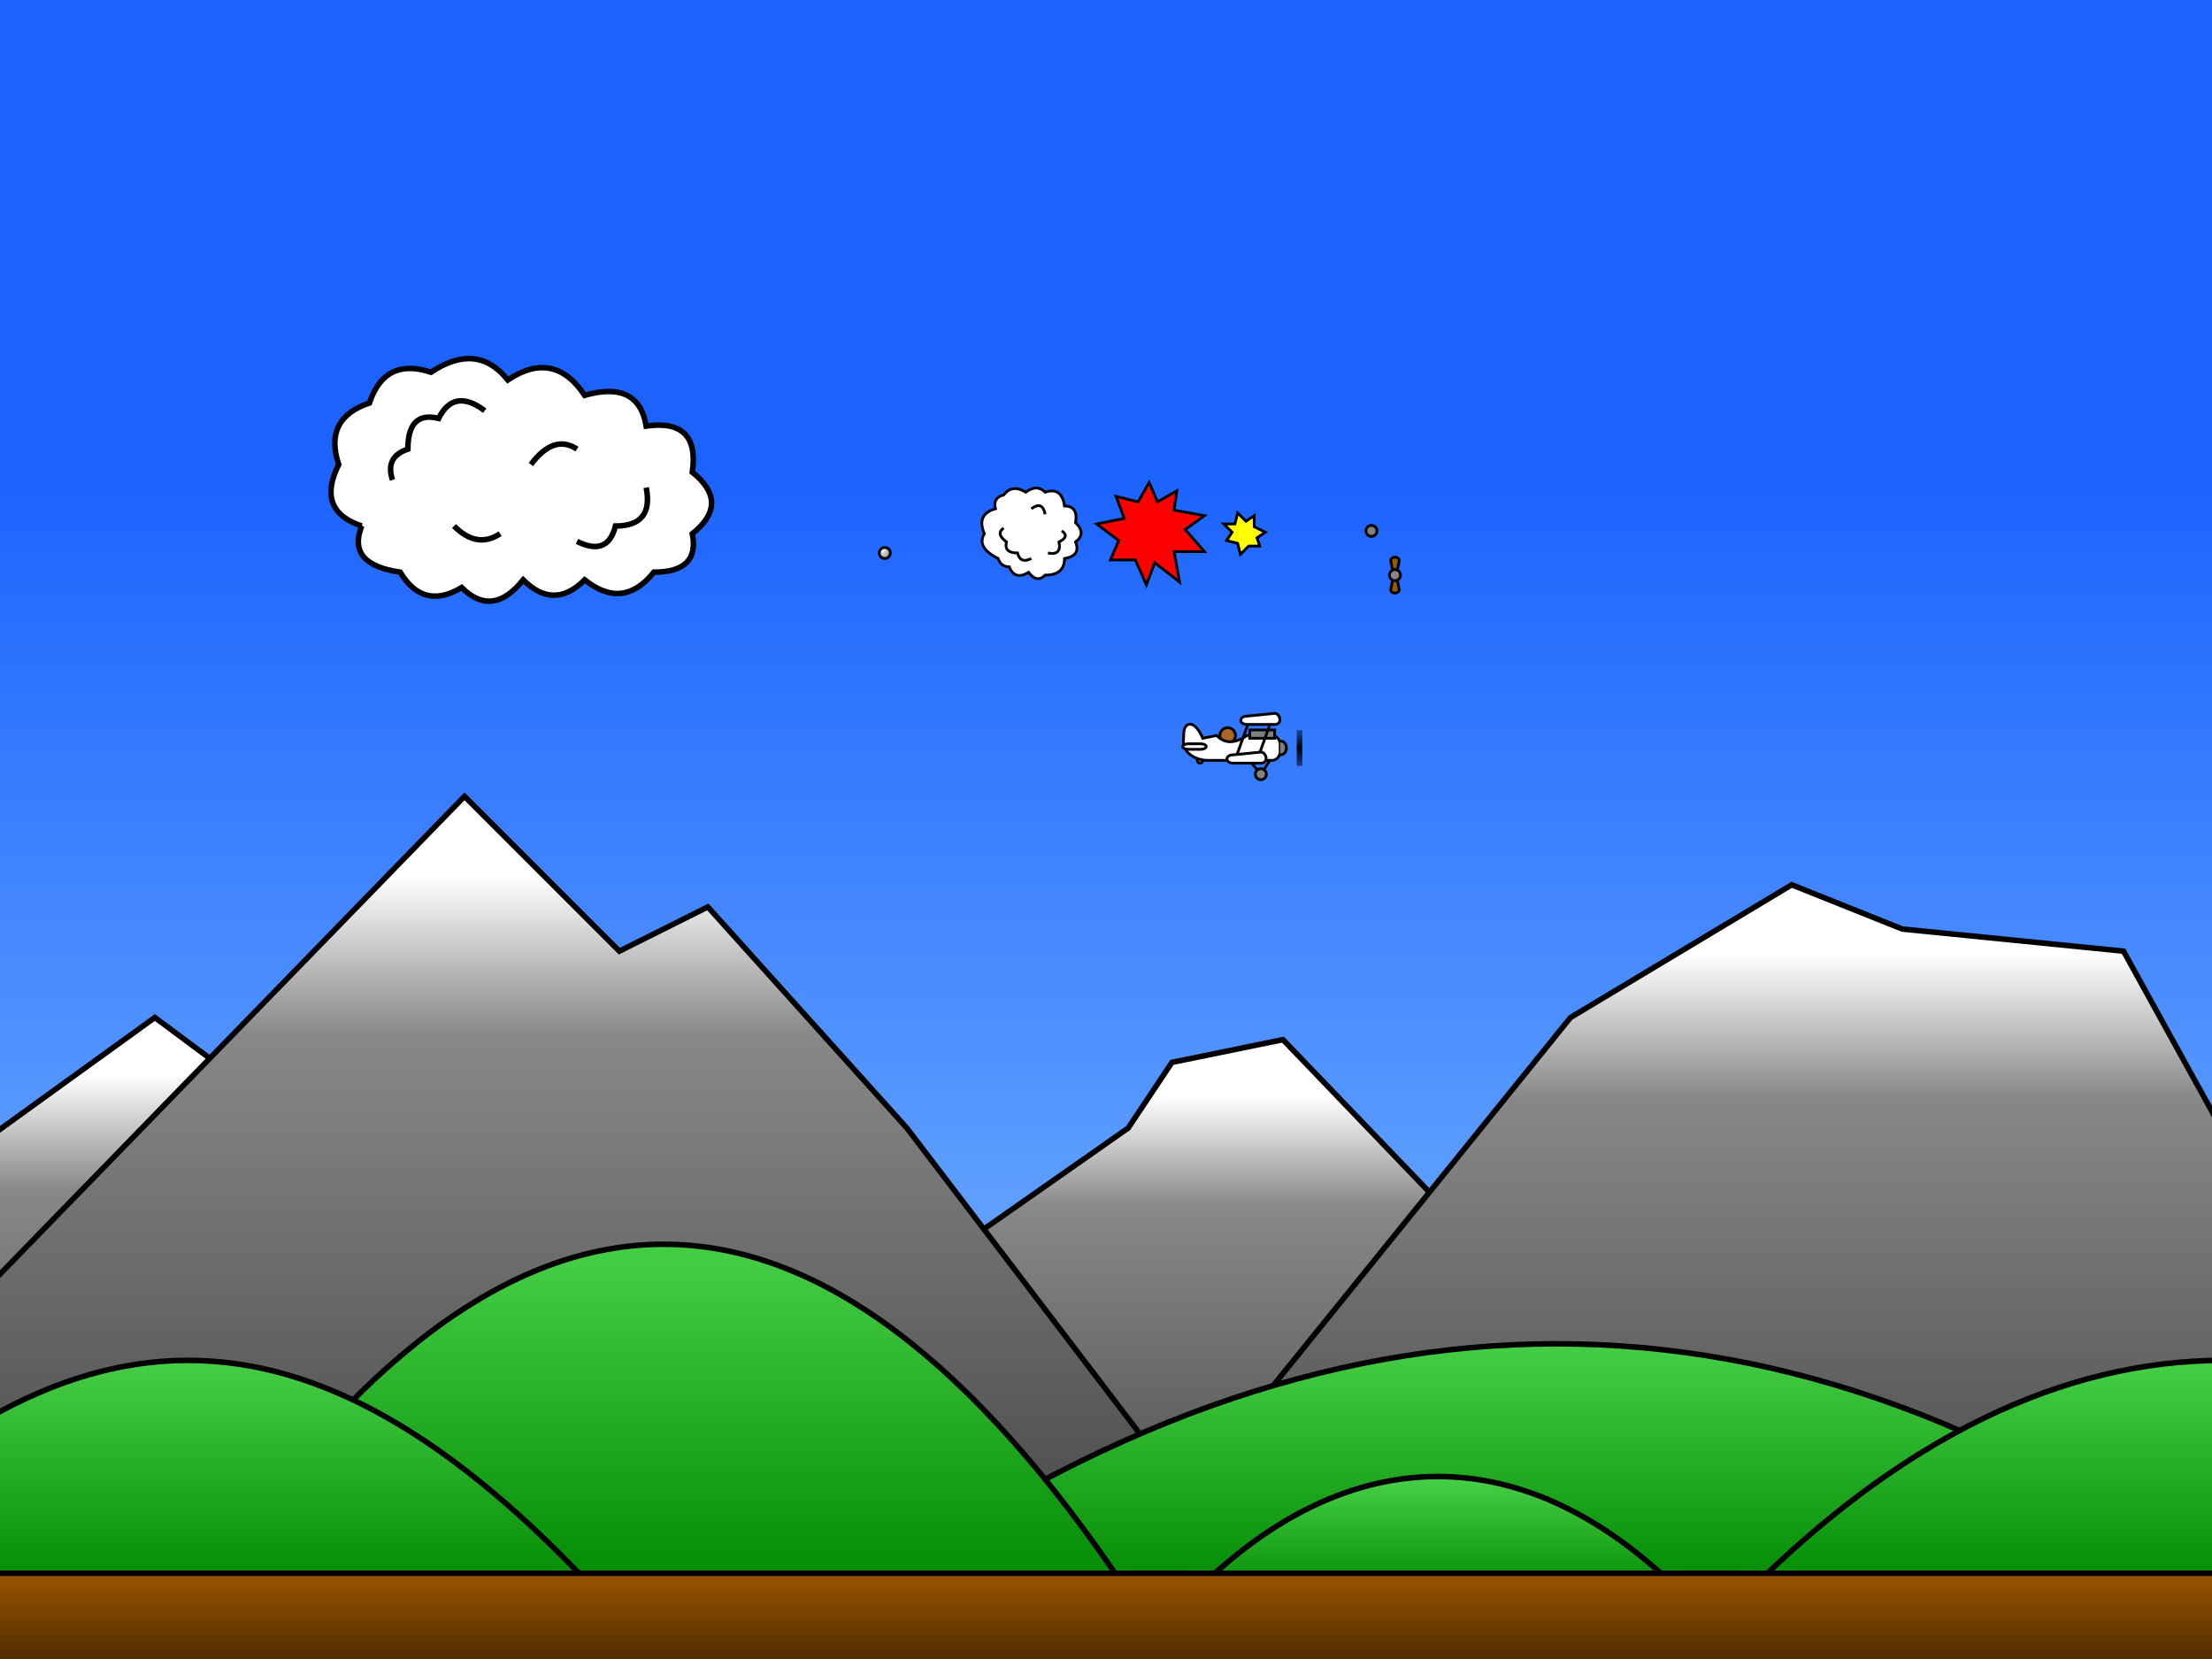 <?xml version="1.0" encoding="UTF-8" standalone="no"?>
<!-- Created with Inkscape (http://www.inkscape.org/) -->

<svg
   xmlns:dc="http://purl.org/dc/elements/1.1/"
   xmlns:cc="http://creativecommons.org/ns#"
   xmlns:rdf="http://www.w3.org/1999/02/22-rdf-syntax-ns#"
   xmlns:svg="http://www.w3.org/2000/svg"
   xmlns="http://www.w3.org/2000/svg"
   xmlns:xlink="http://www.w3.org/1999/xlink"
   xmlns:sodipodi="http://sodipodi.sourceforge.net/DTD/sodipodi-0.dtd"
   xmlns:inkscape="http://www.inkscape.org/namespaces/inkscape"
   width="800"
   height="600"
   viewBox="0 0 800 600"
   id="svg4034"
   version="1.1"
   inkscape:version="0.91 r13725"
   sodipodi:docname="game.svg">
  <rect x="0" y="0" width="800" height="600" fill="#333333" stroke="none"/>
  <defs
     id="defs4036">
    <linearGradient
       inkscape:collect="always"
       id="linearGradient4155">
      <stop
         style="stop-color:#9e5600;stop-opacity:1"
         offset="0"
         id="stop4157" />
      <stop
         style="stop-color:#512c00;stop-opacity:1"
         offset="1"
         id="stop4159" />
    </linearGradient>
    <linearGradient
       inkscape:collect="always"
       id="linearGradient4136">
      <stop
         style="stop-color:#1b62ff;stop-opacity:1"
         offset="0"
         id="stop4138" />
      <stop
         style="stop-color:#87c4ff;stop-opacity:1"
         offset="1"
         id="stop4140" />
    </linearGradient>
    <linearGradient
       inkscape:collect="always"
       xlink:href="#linearGradient4136"
       id="linearGradient4142"
       x1="384"
       y1="620.362"
       x2="384"
       y2="1052.362"
       gradientUnits="userSpaceOnUse" />
    <linearGradient
       inkscape:collect="always"
       xlink:href="#linearGradient4155"
       id="linearGradient4161"
       x1="384"
       y1="568"
       x2="384"
       y2="600"
       gradientUnits="userSpaceOnUse" />
    <linearGradient
       y2="1"
       x2="0"
       y1="0"
       x1="0"
       id="pattern-mountain">
      <stop
         id="stop29"
         stop-color="#fff"
         offset="0" />
      <stop
         id="stop31"
         stop-color="#fff"
         offset="0.1" />
      <stop
         id="stop33"
         stop-color="#888"
         offset="0.3" />
      <stop
         id="stop35"
         stop-color="#444"
         offset="1" />
    </linearGradient>
    <linearGradient
       inkscape:collect="always"
       xlink:href="#pattern-mountain"
       id="linearGradient3634"
       x1="-162.398"
       y1="1154.761"
       x2="-162.398"
       y2="1590.574"
       gradientTransform="matrix(1.317,0,0,0.477,13.806,-183.131)"
       gradientUnits="userSpaceOnUse" />
    <linearGradient
       inkscape:collect="always"
       xlink:href="#pattern-mountain"
       id="linearGradient3636"
       x1="149.544"
       y1="1107.921"
       x2="149.544"
       y2="1504.222"
       gradientTransform="matrix(1.245,0,0,0.505,13.806,-183.131)"
       gradientUnits="userSpaceOnUse" />
    <linearGradient
       inkscape:collect="always"
       xlink:href="#pattern-mountain"
       id="linearGradient3638"
       x1="380.852"
       y1="879.227"
       x2="380.852"
       y2="1326.59"
       gradientTransform="matrix(1.098,0,0,0.572,13.806,-183.131)"
       gradientUnits="userSpaceOnUse" />
    <linearGradient
       inkscape:collect="always"
       xlink:href="#pattern-mountain"
       id="linearGradient3640"
       x1="-84.097"
       y1="836.347"
       x2="-84.097"
       y2="1347.601"
       gradientTransform="matrix(1.115,0,0,0.563,13.806,-183.131)"
       gradientUnits="userSpaceOnUse" />
    <linearGradient
       y2="1"
       x2="0"
       y1="0"
       x1="0"
       id="pattern-hill">
      <stop
         id="stop38"
         stop-color="#4c4"
         offset="0" />
      <stop
         id="stop40"
         stop-color="#080"
         offset="1" />
    </linearGradient>
    <linearGradient
       inkscape:collect="always"
       xlink:href="#pattern-hill"
       id="linearGradient3644"
       x1="170.361"
       y1="2041.91"
       x2="170.361"
       y2="2304.1"
       gradientTransform="matrix(1.936,0,0,0.336,-1.743,-197.336)"
       gradientUnits="userSpaceOnUse" />
    <linearGradient
       inkscape:collect="always"
       xlink:href="#pattern-hill"
       id="linearGradient3646"
       x1="68.885"
       y1="1310.21"
       x2="68.885"
       y2="1550.86"
       gradientTransform="matrix(1.303,0,0,0.499,-1.743,-197.336)"
       gradientUnits="userSpaceOnUse" />
    <linearGradient
       inkscape:collect="always"
       xlink:href="#pattern-hill"
       id="linearGradient3648"
       x1="-44.386"
       y1="1689.33"
       x2="-44.386"
       y2="1884.252"
       gradientTransform="matrix(1.583,0,0,0.41,-1.743,-197.336)"
       gradientUnits="userSpaceOnUse" />
    <linearGradient
       inkscape:collect="always"
       xlink:href="#pattern-hill"
       id="linearGradient3650"
       x1="283.912"
       y1="1756.368"
       x2="283.912"
       y2="1852.169"
       gradientTransform="matrix(1.556,0,0,0.418,-1.743,-197.336)"
       gradientUnits="userSpaceOnUse" />
    <linearGradient
       inkscape:collect="always"
       xlink:href="#pattern-hill"
       id="linearGradient3652"
       x1="410.485"
       y1="1689.33"
       x2="410.485"
       y2="1884.252"
       gradientTransform="matrix(1.583,0,0,0.41,-1.743,-197.336)"
       gradientUnits="userSpaceOnUse" />
    <radialGradient
       inkscape:collect="always"
       xlink:href="#gradient-bullet"
       id="radialGradient3401"
       gradientUnits="userSpaceOnUse"
       spreadMethod="pad"
       cx="-1.2"
       cy="-1.2"
       r="3.6"
       fx="-1.2"
       fy="-1.2"
       gradientTransform="matrix(1.143,0,0,1.143,320,200)" />
    <radialGradient
       id="gradient-bullet"
       gradientUnits="objectBoundingBox"
       cx="0.2"
       cy="0.2"
       r="0.9"
       spreadMethod="pad">
      <stop
         offset="0"
         stop-color="#fff"
         id="stop46" />
      <stop
         offset="0.1"
         stop-color="#fff"
         id="stop48" />
      <stop
         offset="1"
         stop-color="#888"
         id="stop50" />
    </radialGradient>
    <linearGradient
       id="gradient-prop"
       gradientUnits="objectBoundingBox"
       x1="0"
       y1="0"
       x2="0"
       y2="1">
      <stop
         offset="0"
         stop-color="#000"
         stop-opacity="0.4"
         id="stop11" />
      <stop
         offset="0.5"
         stop-color="#000"
         stop-opacity="1"
         id="stop13" />
      <stop
         offset="1"
         stop-color="#000"
         stop-opacity="0.5"
         id="stop15" />
    </linearGradient>
    <linearGradient
       inkscape:collect="always"
       xlink:href="#gradient-prop"
       id="linearGradient3431-3"
       gradientUnits="userSpaceOnUse"
       x1="60.104"
       y1="-2.184"
       x2="60.104"
       y2="1.872"
       gradientTransform="matrix(0.401,0,0,3.206,445.916,271)" />
  </defs>
  <sodipodi:namedview
     id="base"
     pagecolor="#ffffff"
     bordercolor="#666666"
     borderopacity="1.0"
     inkscape:pageopacity="0.0"
     inkscape:pageshadow="2"
     inkscape:zoom="21.28"
     inkscape:cx="440.59763"
     inkscape:cy="325.19903"
     inkscape:document-units="px"
     inkscape:current-layer="layer7"
     showgrid="true"
     inkscape:window-width="1920"
     inkscape:window-height="991"
     inkscape:window-x="0"
     inkscape:window-y="60"
     inkscape:window-maximized="1"
     units="px"
     guidetolerance="20"
     inkscape:snap-tangential="false"
     inkscape:snap-perpendicular="false"
     objecttolerance="20"
     inkscape:object-nodes="true"
     inkscape:snap-grids="true"
     inkscape:snap-nodes="true"
     inkscape:snap-others="true"
     inkscape:snap-object-midpoints="true"
     inkscape:snap-bbox="true"
     inkscape:bbox-nodes="false"
     inkscape:snap-bbox-midpoints="false"
     inkscape:snap-smooth-nodes="true">
    <inkscape:grid
       type="xygrid"
       id="grid4042"
       spacingx="1"
       spacingy="1"
       empspacing="8"
       snapvisiblegridlinesonly="true"
       dotted="false" />
  </sodipodi:namedview>
  <g
     inkscape:label="sky"
     inkscape:groupmode="layer"
     id="layer1"
     transform="translate(0,-452.362)"
     style="display:inline"
     sodipodi:insensitive="true">
    <rect
       style="fill:url(#linearGradient4142);fill-opacity:1;fill-rule:evenodd;stroke:none;stroke-width:1px;stroke-linecap:butt;stroke-linejoin:miter;stroke-opacity:1"
       id="rect3334"
       width="800"
       height="600"
       x="0"
       y="452.362"
       inkscape:export-filename="/home/mel/src/godot/f00baron2/game/gfx/sky.png"
       inkscape:export-xdpi="90"
       inkscape:export-ydpi="90" />
  </g>
  <g
     inkscape:groupmode="layer"
     id="layer4"
     inkscape:label="mountains"
     style="display:inline">
    <path
       inkscape:connector-curvature="0"
       style="fill:url(#linearGradient3634);stroke:#000000;stroke-width:2;stroke-linecap:round;stroke-linejoin:miter;stroke-miterlimit:4;stroke-dasharray:none"
       id="path155"
       d="M -232,576 56,368 336,576"
       sodipodi:nodetypes="ccc"
       inkscape:export-filename="/home/mel/src/godot/f00baron2/game/scenes/scenery/mountains.png"
       inkscape:export-xdpi="150"
       inkscape:export-ydpi="150" />
    <path
       inkscape:connector-curvature="0"
       style="fill:url(#linearGradient3636);stroke:#000000;stroke-width:2;stroke-linecap:round;stroke-linejoin:miter;stroke-miterlimit:4;stroke-dasharray:none"
       id="path157"
       d="m 168,576 240,-168 15.854,-23.781 40.146,-8.219 192,200"
       sodipodi:nodetypes="ccccc"
       inkscape:export-filename="/home/mel/src/godot/f00baron2/game/scenes/scenery/mountains.png"
       inkscape:export-xdpi="150"
       inkscape:export-ydpi="150" />
    <path
       inkscape:connector-curvature="0"
       style="fill:url(#linearGradient3638);stroke:#000000;stroke-width:2;stroke-linecap:round;stroke-linejoin:miter;stroke-miterlimit:4;stroke-dasharray:none"
       id="path159"
       d="m 400,576 168,-208 80,-48 40,16 80,8 128,232"
       sodipodi:nodetypes="cccccc"
       inkscape:export-filename="/home/mel/src/godot/f00baron2/game/scenes/scenery/mountains.png"
       inkscape:export-xdpi="150"
       inkscape:export-ydpi="150" />
    <path
       inkscape:connector-curvature="0"
       style="fill:url(#linearGradient3640);stroke:#000000;stroke-width:2;stroke-linecap:round;stroke-linejoin:miter;stroke-miterlimit:4;stroke-dasharray:none"
       id="path161"
       d="m -112,576 280,-288 56,56 32,-16 72,80 L 456,576"
       sodipodi:nodetypes="cccccc"
       inkscape:export-filename="/home/mel/src/godot/f00baron2/game/scenes/scenery/mountains.png"
       inkscape:export-xdpi="150"
       inkscape:export-ydpi="150" />
  </g>
  <g
     inkscape:groupmode="layer"
     id="layer3"
     inkscape:label="foothills"
     style="display:inline">
    <path
       inkscape:connector-curvature="0"
       style="fill:url(#linearGradient3644);stroke:#000000;stroke-width:2;stroke-linecap:round;stroke-linejoin:miter;stroke-miterlimit:4;stroke-dasharray:none"
       id="path164"
       d="M 312,576 C 480,456 648,456 808,576"
       sodipodi:nodetypes="cc"
       inkscape:export-filename="/home/mel/src/godot/f00baron2/game/scenes/scenery/hills.png"
       inkscape:export-xdpi="150"
       inkscape:export-ydpi="150" />
    <path
       inkscape:connector-curvature="0"
       style="fill:url(#linearGradient3646);stroke:#000000;stroke-width:2;stroke-linecap:round;stroke-linejoin:miter;stroke-miterlimit:4;stroke-dasharray:none"
       id="path166"
       d="M 72,576 C 184,408 296,408 408,576"
       sodipodi:nodetypes="cc"
       inkscape:export-filename="/home/mel/src/godot/f00baron2/game/scenes/scenery/hills.png"
       inkscape:export-xdpi="150"
       inkscape:export-ydpi="150" />
    <path
       inkscape:connector-curvature="0"
       style="fill:url(#linearGradient3648);stroke:#000000;stroke-width:2;stroke-linecap:round;stroke-linejoin:miter;stroke-miterlimit:4;stroke-dasharray:none"
       id="path168"
       d="M -80,576 C 24,464 112,464 216,576"
       sodipodi:nodetypes="cc"
       inkscape:export-filename="/home/mel/src/godot/f00baron2/game/scenes/scenery/hills.png"
       inkscape:export-xdpi="150"
       inkscape:export-ydpi="150" />
    <path
       inkscape:connector-curvature="0"
       style="fill:url(#linearGradient3650);stroke:#000000;stroke-width:2;stroke-linecap:round;stroke-linejoin:miter;stroke-miterlimit:4;stroke-dasharray:none"
       id="path170"
       d="m 432,576 c 56,-56 120,-56 176,0"
       sodipodi:nodetypes="cc"
       inkscape:export-filename="/home/mel/src/godot/f00baron2/game/scenes/scenery/hills.png"
       inkscape:export-xdpi="150"
       inkscape:export-ydpi="150" />
    <path
       inkscape:connector-curvature="0"
       style="fill:url(#linearGradient3652);stroke:#000000;stroke-width:2;stroke-linecap:round;stroke-linejoin:miter;stroke-miterlimit:4;stroke-dasharray:none"
       id="path172"
       d="m 632,576 c 112,-112 232,-112 344,0"
       sodipodi:nodetypes="cc"
       inkscape:export-filename="/home/mel/src/godot/f00baron2/game/scenes/scenery/hills.png"
       inkscape:export-xdpi="150"
       inkscape:export-ydpi="150" />
  </g>
  <g
     inkscape:groupmode="layer"
     id="layer2"
     inkscape:label="ground"
     style="display:inline">
    <rect
       style="opacity:1;fill:url(#linearGradient4161);fill-opacity:1;stroke:none"
       id="rect4145"
       width="800"
       height="32"
       x="0"
       y="568"
       inkscape:export-filename="/home/mel/src/godot/f00baron2/game/gfx/ground.png"
       inkscape:export-xdpi="90"
       inkscape:export-ydpi="90" />
    <rect
       style="opacity:1;fill:#000000;fill-opacity:1;stroke:none"
       id="rect4163"
       width="800"
       height="2"
       x="0"
       y="568"
       inkscape:export-filename="/home/mel/src/godot/f00baron2/game/gfx/ground.png"
       inkscape:export-xdpi="90"
       inkscape:export-ydpi="90" />
  </g>
  <g
     inkscape:groupmode="layer"
     id="layer6"
     inkscape:label="clouds"
     style="display:inline">
    <g
       id="g4284"
       style="fill:#ffffff;fill-opacity:1"
       inkscape:export-filename="/home/mel/src/godot/f00baron2/game/scenes/cloud/cloud.png"
       inkscape:export-xdpi="150"
       inkscape:export-ydpi="150">
      <path
         id="path7524"
         d="m 130.829,190.244 q -16.683,-5.561 -8.341,-22.244 -5.561,-16.683 11.122,-22.244 5.561,-16.683 22.244,-11.122 16.683,-11.122 27.805,2.78 16.683,-11.122 27.805,5.561 19.463,-5.561 22.244,11.122 19.463,-2.78 16.683,16.683 13.902,11.122 0,22.244 2.78,13.902 -13.902,13.902 -11.122,13.902 -25.024,2.78 -11.122,11.122 -22.244,0 -11.122,13.902 -22.244,2.78 -13.902,8.341 -22.244,-5.561 -19.463,-2.78 -13.902,-16.683 z"
         inkscape:connector-curvature="0"
         style="fill:#ffffff;fill-opacity:1;stroke:#000000;stroke-width:2;stroke-miterlimit:4;stroke-dasharray:none;stroke-opacity:1" />
      <path
         id="path7526"
         d="m 141.951,173.561 q -2.78,-8.341 5.561,-11.122 0,-13.902 11.122,-11.122 5.561,-11.122 16.683,-2.78"
         inkscape:connector-curvature="0"
         style="fill:#ffffff;fill-opacity:1;stroke:#000000;stroke-width:2;stroke-miterlimit:4;stroke-dasharray:none;stroke-opacity:1" />
      <path
         id="path7528"
         d="m 208.683,195.805 q 11.122,5.561 13.902,-5.561 13.902,0 11.122,-13.902"
         inkscape:connector-curvature="0"
         style="fill:#ffffff;fill-opacity:1;stroke:#000000;stroke-width:2;stroke-miterlimit:4;stroke-dasharray:none;stroke-opacity:1" />
      <path
         id="path7530"
         d="m 164.195,190.244 q 8.341,8.341 16.683,2.78"
         inkscape:connector-curvature="0"
         style="fill:#ffffff;fill-opacity:1;stroke:#000000;stroke-width:2;stroke-miterlimit:4;stroke-dasharray:none;stroke-opacity:1" />
      <path
         id="path7532"
         d="m 192,168 q 8.341,-11.122 16.683,-5.561"
         inkscape:connector-curvature="0"
         style="fill:#ffffff;fill-opacity:1;stroke:#000000;stroke-width:2;stroke-miterlimit:4;stroke-dasharray:none;stroke-opacity:1" />
    </g>
  </g>
  <g
     inkscape:groupmode="layer"
     id="layer7"
     inkscape:label="planes"
     style="display:inline">
    <circle
       class="pilot"
       style="color:#ff0000;fill:#aa6622;stroke:#000000;stroke-width:1;stroke-miterlimit:4;stroke-dasharray:none;stroke-opacity:1"
       cx="444"
       cy="266"
       r="2.833"
       id="circle3405-3"
       inkscape:export-filename="/home/mel/src/godot/f00baron2/game/plane/pilot.png"
       inkscape:export-xdpi="300"
       inkscape:export-ydpi="300" />
    <rect
       class="machinery propellor"
       style="color:#ff0000;fill:url(#linearGradient3431-3);stroke:none;stroke-width:0.5;stroke-miterlimit:4;stroke-dasharray:none;stroke-opacity:1"
       x="469"
       y="264"
       width="2"
       height="13"
       id="rect3429-0"
       inkscape:export-filename="/home/mel/src/godot/f00baron2/game/scenes/plane/prop.png"
       inkscape:export-xdpi="300"
       inkscape:export-ydpi="300">
      <set
         id="animProp"
         attributeType="CSS"
         attributeName="opacity"
         to="0.7"
         begin="0s;animProp.end+0.1s"
         dur="0.1s" />
    </rect>
    <g
       id="g4277"
       inkscape:export-filename="/home/mel/src/godot/f00baron2/game/plane/wheels.png"
       inkscape:export-xdpi="300"
       inkscape:export-ydpi="300">
      <ellipse
         inkscape:export-ydpi="300"
         inkscape:export-xdpi="300"
         inkscape:export-filename="/home/mel/src/godot/f00baron2/game/plane/wheels.png"
         ry="1"
         rx="1"
         id="circle3411-2-2"
         cy="275"
         cx="434"
         style="color:#ff0000;fill:#888888;stroke:#000000;stroke-width:1;stroke-miterlimit:4;stroke-dasharray:none;stroke-opacity:1"
         class="machinery wheel" />
      <path
         inkscape:export-ydpi="300"
         inkscape:export-xdpi="300"
         inkscape:export-filename="/home/mel/src/godot/f00baron2/game/plane/wheels.png"
         sodipodi:nodetypes="cc"
         inkscape:connector-curvature="0"
         id="line3407-5"
         d="m 451,274 5,6"
         style="color:#ff0000;stroke:#000000;stroke-width:1;stroke-miterlimit:4;stroke-dasharray:none;stroke-opacity:1" />
      <path
         inkscape:export-ydpi="300"
         inkscape:export-xdpi="300"
         inkscape:export-filename="/home/mel/src/godot/f00baron2/game/plane/wheels.png"
         sodipodi:nodetypes="cc"
         inkscape:connector-curvature="0"
         id="line3409-6"
         d="m 460,274 -4,6"
         style="color:#ff0000;stroke:#000000;stroke-width:1;stroke-miterlimit:4;stroke-dasharray:none;stroke-opacity:1" />
      <ellipse
         inkscape:export-ydpi="300"
         inkscape:export-xdpi="300"
         inkscape:export-filename="/home/mel/src/godot/f00baron2/game/plane/wheels.png"
         ry="2"
         rx="2"
         id="circle3411-2"
         cy="280"
         cx="456"
         style="color:#ff0000;fill:#808080;fill-opacity:1;stroke:#000000;stroke-width:1;stroke-miterlimit:4;stroke-dasharray:none;stroke-opacity:1"
         class="machinery wheel" />
    </g>
    <g
       id="g4263"
       inkscape:export-filename="/home/mel/src/godot/f00baron2/game/plane/fuselage.png"
       inkscape:export-xdpi="300"
       inkscape:export-ydpi="300">
      <path
         inkscape:export-ydpi="300"
         inkscape:export-xdpi="300"
         inkscape:export-filename="/home/mel/src/godot/f00baron2/game/plane/fuselage.png"
         sodipodi:nodetypes="cccccccsscc"
         id="path3413-9"
         style="color:#ff0000;fill:#ffffff;fill-opacity:1;stroke:#000000;stroke-width:1;stroke-miterlimit:4;stroke-dasharray:none;stroke-opacity:1"
         d="m 440,266 c 3.022,3.022 6.467,3.022 11,0 l 9,0 c 2,0 3,2 3,3 l 0,3 c 0,1 -1,3 -3,3 l -23,0 c -5,0 -9.183,-3 -9,-7 l 0.134,-2.931 c 0.183,-4 3.866,-5.069 6.866,1.931 z"
         class="fuselage"
         inkscape:connector-curvature="0" />
      <path
         inkscape:export-ydpi="300"
         inkscape:export-xdpi="300"
         inkscape:export-filename="/home/mel/src/godot/f00baron2/game/plane/fuselage.png"
         sodipodi:nodetypes="ccccc"
         id="path3415-1"
         style="color:#ff0000;fill:#ffffff;fill-opacity:1;stroke:#000000;stroke-width:1;stroke-miterlimit:4;stroke-dasharray:none;stroke-opacity:1"
         d="m 430,271 c -3,0 -3,-2 0,-2 l 4,0 c 3,0 3,2 0,2 z"
         class="wing"
         inkscape:connector-curvature="0" />
    </g>
    <g
       id="g4273"
       inkscape:export-filename="/home/mel/src/godot/f00baron2/game/plane/machinery.png"
       inkscape:export-xdpi="300"
       inkscape:export-ydpi="300">
      <rect
         inkscape:export-ydpi="300"
         inkscape:export-xdpi="300"
         inkscape:export-filename="/home/mel/src/godot/f00baron2/game/plane/machinerypng"
         id="rect3417-2"
         height="3"
         width="9"
         y="264"
         x="452"
         style="color:#ff0000;fill:#808080;fill-opacity:1;stroke:#000000;stroke-width:1;stroke-miterlimit:4;stroke-dasharray:none;stroke-opacity:1"
         class="machinery gun" />
      <path
         inkscape:export-ydpi="300"
         inkscape:export-xdpi="300"
         inkscape:export-filename="/home/mel/src/godot/f00baron2/game/plane/machinerypng"
         sodipodi:nodetypes="cc"
         id="path3427-6"
         d="m 463,268 c 3,0 3,5 0,5"
         style="color:#ff0000;fill:#808080;fill-opacity:1;stroke:#000000;stroke-width:1;stroke-miterlimit:4;stroke-dasharray:none;stroke-opacity:1"
         class="machinery"
         inkscape:connector-curvature="0" />
    </g>
    <g
       id="g4267"
       inkscape:export-filename="/home/mel/src/godot/f00baron2/game/plane/wings.png"
       inkscape:export-xdpi="300"
       inkscape:export-ydpi="300">
      <path
         inkscape:export-ydpi="300"
         inkscape:export-xdpi="300"
         inkscape:export-filename="/home/mel/src/godot/f00baron2/game/plane/wings.png"
         sodipodi:nodetypes="cc"
         inkscape:connector-curvature="0"
         id="line3419-7"
         d="m 447,274 5,-14"
         style="color:#ff0000;stroke:#000000;stroke-width:1;stroke-miterlimit:4;stroke-dasharray:none;stroke-opacity:1" />
      <path
         inkscape:export-ydpi="300"
         inkscape:export-xdpi="300"
         inkscape:export-filename="/home/mel/src/godot/f00baron2/game/plane/wings.png"
         sodipodi:nodetypes="cc"
         inkscape:connector-curvature="0"
         id="line3421-0"
         d="m 455,274 5,-14"
         style="color:#ff0000;stroke:#000000;stroke-width:1;stroke-miterlimit:4;stroke-dasharray:none;stroke-opacity:1" />
      <path
         inkscape:export-ydpi="300"
         inkscape:export-xdpi="300"
         inkscape:export-filename="/home/mel/src/godot/f00baron2/game/plane/wings.png"
         sodipodi:nodetypes="ccccc"
         id="path3425-3"
         style="color:#ff0000;fill:#ffffff;fill-opacity:1;stroke:#000000;stroke-width:1;stroke-miterlimit:4;stroke-dasharray:none;stroke-opacity:1"
         d="m 446,276 c -3,0 -3,-3 0,-3 l 10,-1 c 2,0 3,4 0,4 z"
         class="wing"
         inkscape:connector-curvature="0" />
      <path
         inkscape:export-ydpi="300"
         inkscape:export-xdpi="300"
         inkscape:export-filename="/home/mel/src/godot/f00baron2/game/plane/wings.png"
         sodipodi:nodetypes="ccccc"
         id="path3425-3-6"
         style="color:#ff0000;fill:#ffffff;fill-opacity:1;stroke:#000000;stroke-width:1;stroke-miterlimit:4;stroke-dasharray:none;stroke-opacity:1"
         d="m 451,262 c -3,0 -3,-3 0,-3 l 10,-1 c 2,0 3,4 0,4 z"
         class="wing"
         inkscape:connector-curvature="0" />
    </g>
  </g>
  <g
     inkscape:groupmode="layer"
     id="layer5"
     inkscape:label="action!"
     style="display:inline">
    <ellipse
       style="color:#ff0000;fill:url(#radialGradient3401);stroke:#000000;stroke-width:1;stroke-miterlimit:4;stroke-dasharray:none;stroke-opacity:1"
       cx="320"
       cy="200"
       id="circle3397"
       rx="2"
       ry="2"
       inkscape:export-filename="/home/mel/src/godot/f00baron2/game/gfx/bullet.png"
       inkscape:export-xdpi="288"
       inkscape:export-ydpi="288" />
    <g
       id="g4278"
       inkscape:export-xdpi="300"
       inkscape:export-ydpi="300"
       style="fill:#ffffff;fill-opacity:1"
       inkscape:export-filename="/home/mel/src/godot/f00baron2/game/scenes/explosion/cloud.png">
      <path
         inkscape:connector-curvature="0"
         id="path96"
         d="m 356,193 q -3,-7 4,-9 -1,-4 3,-5 3,-4 8,-1 4,-3 7,0 6,-2 7,5 5,0 4,6 4,4 0,7 2,5 -4,6 0,6 -7,6 -3,3 -6,-1 -5,3 -7,-2 -3,0 -4,-3 -8,-4 -5,-9 z"
         style="fill:#ffffff;fill-opacity:1;stroke:#000000;stroke-opacity:1" />
      <path
         inkscape:connector-curvature="0"
         id="path98"
         d="m 373,184 q 4,-3 5,2"
         style="fill:#ffffff;fill-opacity:1;stroke:#000000;stroke-opacity:1" />
      <path
         inkscape:connector-curvature="0"
         id="path100"
         d="m 384,192 q 3,2 -1,4 1,5 -4,4"
         style="fill:#ffffff;fill-opacity:1;stroke:#000000;stroke-opacity:1" />
      <path
         inkscape:connector-curvature="0"
         id="path102"
         d="m 363,191 q -3,2 1,5 -1,4 4,4 1,4 5,2"
         style="fill:#ffffff;fill-opacity:1;stroke:#000000;stroke-opacity:1" />
    </g>
    <path
       style="fill:#ff0000;stroke:#000000;stroke-opacity:1"
       inkscape:connector-curvature="0"
       id="path104"
       d="m 396.606,189.5 10,-2 -3,-8 8,2 4,-7 3,7 7,-4 -1,7 11,2 -7,5 7,8 -11,0 2,11 -9,-7 -3,8 -4,-9 -9,0 3,-7 z"
       inkscape:export-filename="/home/mel/src/godot/f00baron2/game/scenes/explosion/outer.png"
       inkscape:export-xdpi="300"
       inkscape:export-ydpi="300" />
    <path
       style="fill:#ffff00;stroke:#000000;stroke-opacity:1"
       inkscape:connector-curvature="0"
       id="path106"
       d="m 445.606,192.5 -3,-3 4,0 1,-4 3,3 3,-2 0,4 4,2 -3,2 1,3 -4,0 -3,3 -1,-4 -4,-1 z"
       inkscape:export-filename="/home/mel/src/godot/f00baron2/game/scenes/explosion/inner.png"
       inkscape:export-xdpi="300"
       inkscape:export-ydpi="300" />
    <g
       id="g4245"
       transform="translate(25,-62)"
       inkscape:export-filename="/home/mel/src/godot/f00baron2/game/scenes/explosion/debris_prop.png"
       inkscape:export-xdpi="300"
       inkscape:export-ydpi="300">
      <path
         sodipodi:nodetypes="csscssc"
         style="fill:#955900;fill-opacity:1;stroke:#000000;stroke-width:1;stroke-miterlimit:4;stroke-dasharray:none;stroke-opacity:1"
         d="m 479,270 -1,-5 c -0.398,-1.988 3.398,-1.988 3,0 l -1,5 1,5 c 0.398,1.988 -3.398,1.988 -3,0 z"
         id="path110"
         inkscape:connector-curvature="0" />
      <ellipse
         ry="2"
         rx="2"
         cx="479.499"
         cy="270"
         id="circle112"
         style="fill:#888888;stroke:#000000;stroke-opacity:1" />
    </g>
    <ellipse
       class="machinery wheel"
       style="color:#ff0000;display:inline;fill:#808080;fill-opacity:1;stroke:#000000;stroke-width:1;stroke-miterlimit:4;stroke-dasharray:none;stroke-opacity:1"
       cx="496"
       cy="192"
       id="circle3411-2-6"
       rx="2"
       ry="2"
       inkscape:export-filename="/home/mel/src/godot/f00baron2/game/scenes/explosion/debris_wheel.png"
       inkscape:export-xdpi="300"
       inkscape:export-ydpi="300" />
  </g>
</svg>
